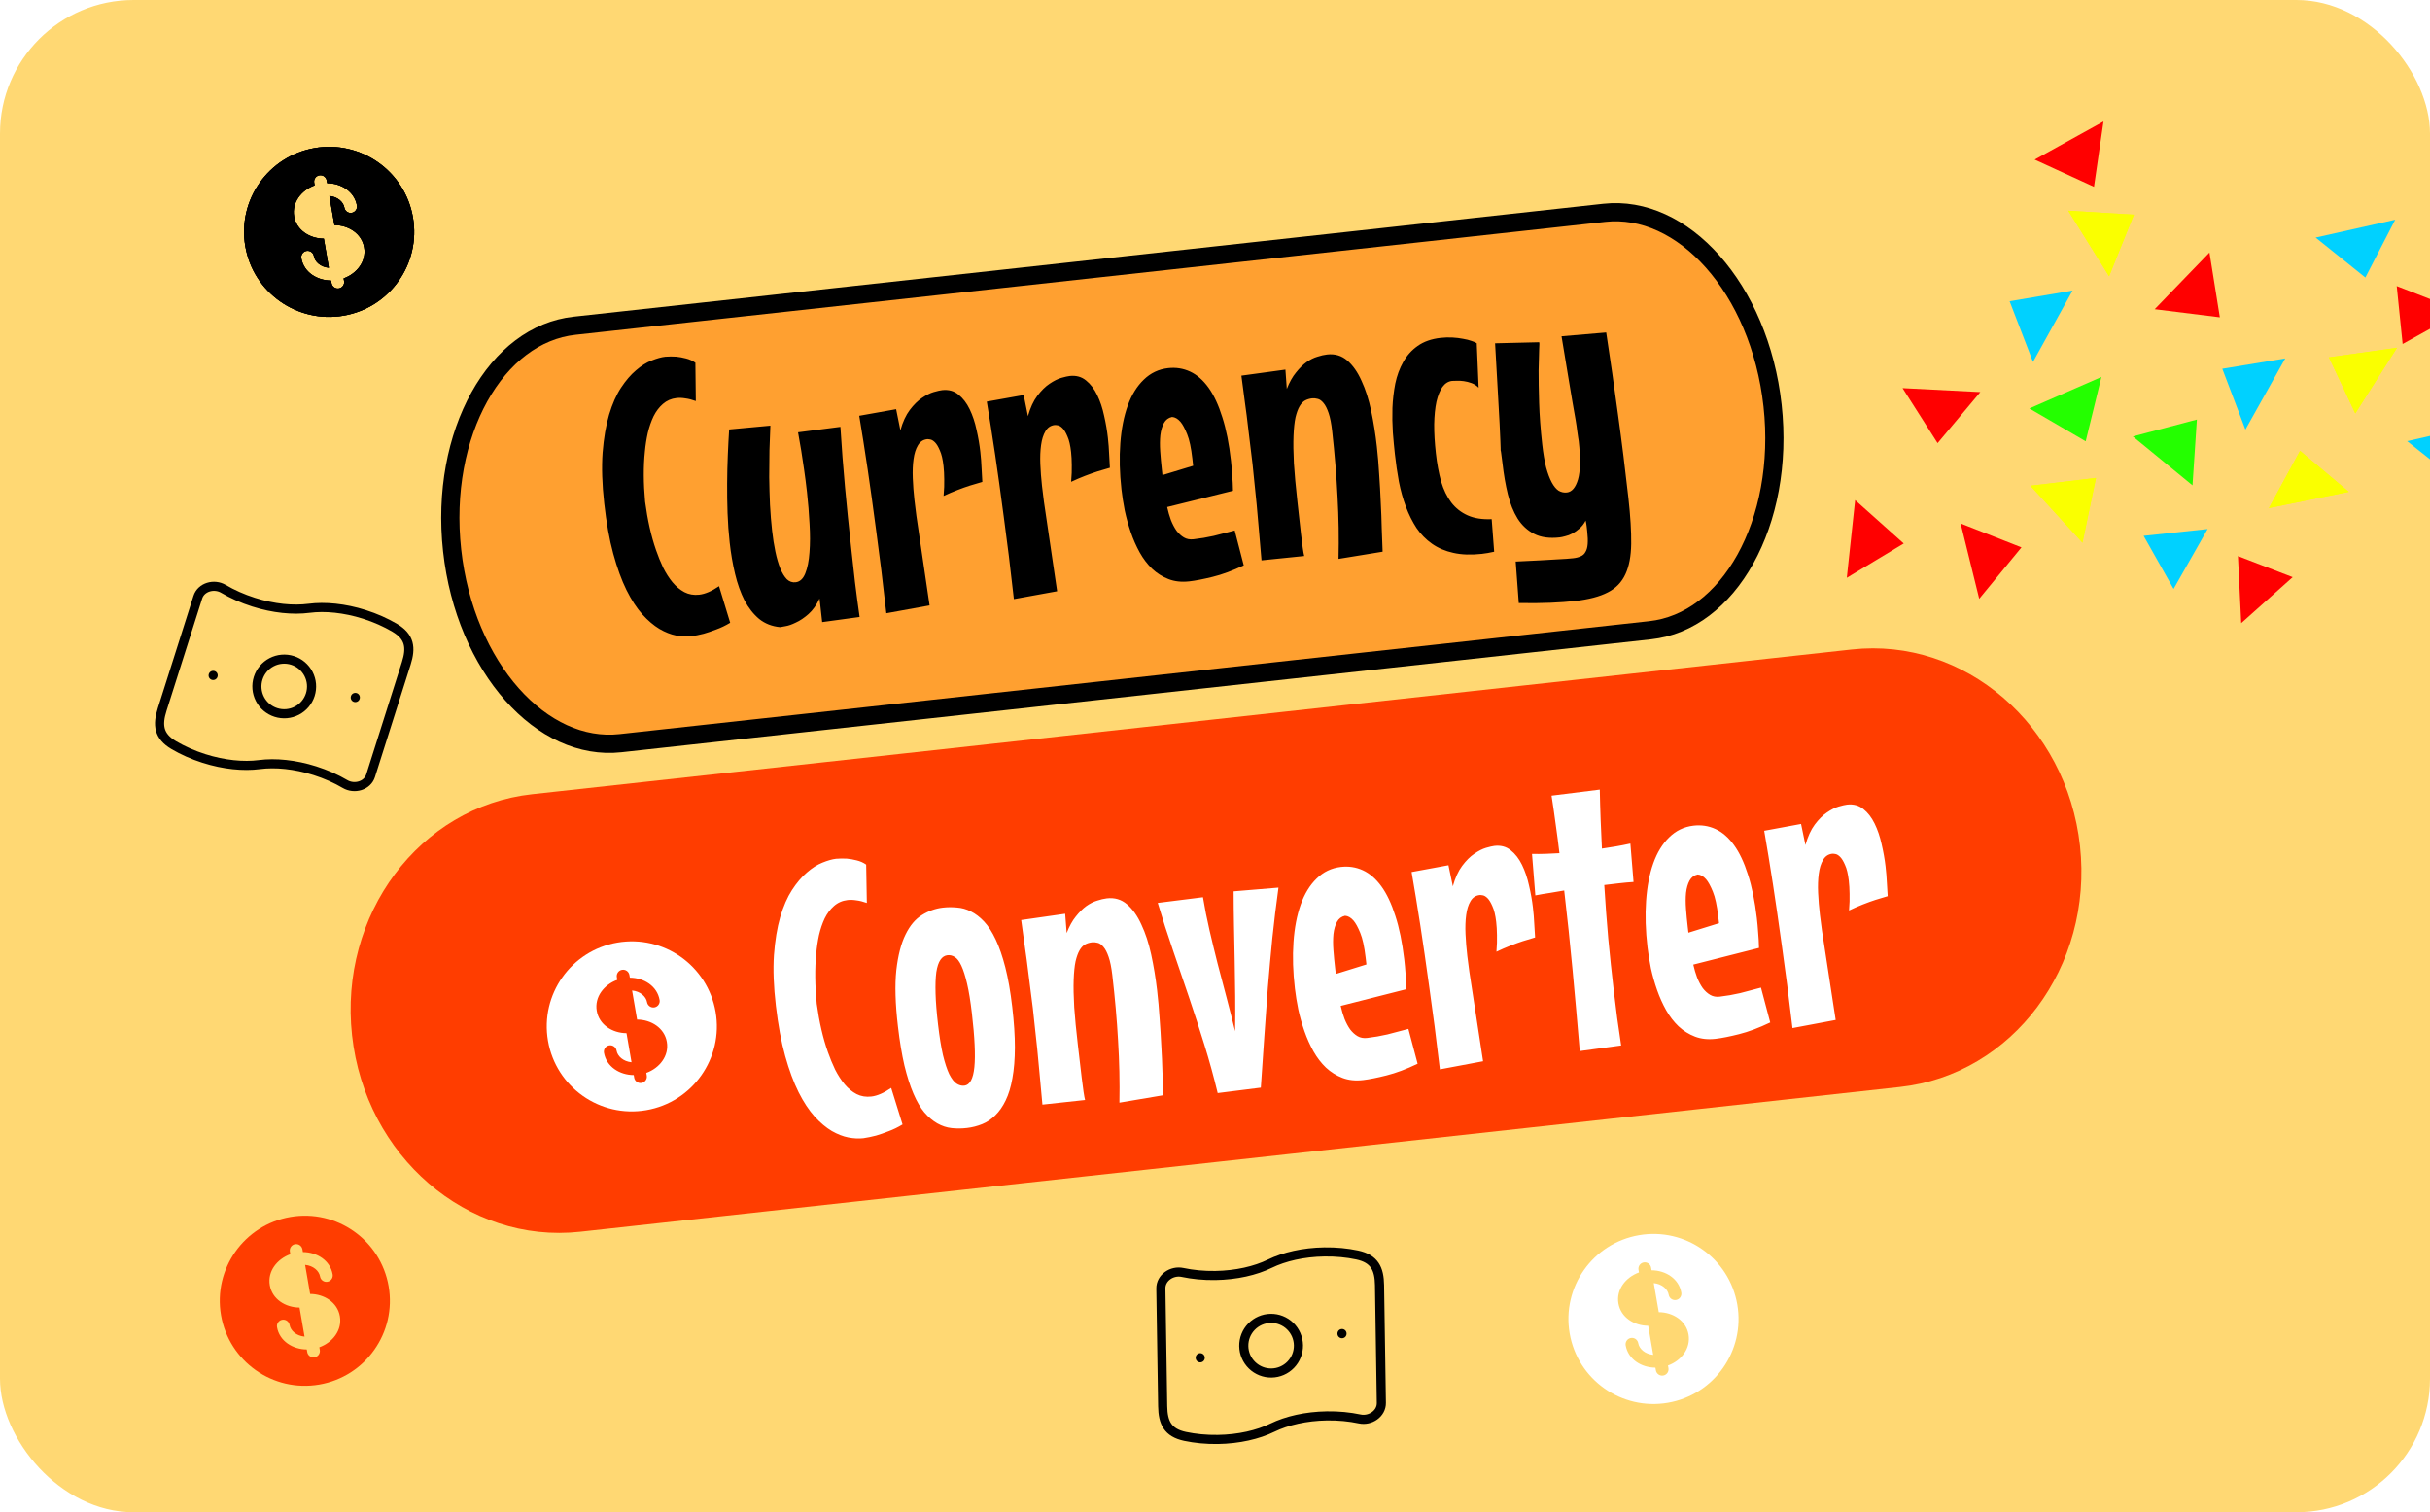 <svg width="400" height="249" viewBox="0 0 400 249" fill="none" xmlns="http://www.w3.org/2000/svg">
<g clip-path="url(#clip0_645_294)">
<g clip-path="url(#clip1_645_294)">
<rect width="400" height="249" fill="#FFD873"/>
<g clip-path="url(#clip2_645_294)">
<path d="M94.578 53.636L264.088 35.041C270.495 34.338 276.841 37.347 281.926 43.076C287.008 48.802 290.726 57.153 291.782 66.783C292.838 76.412 291.019 85.371 287.3 92.062C283.578 98.758 278.035 103.071 271.628 103.774L102.119 122.37C95.712 123.073 89.366 120.064 84.281 114.334C79.199 108.608 75.481 100.257 74.425 90.628C73.368 80.998 75.188 72.04 78.907 65.348C82.629 58.653 88.172 54.339 94.578 53.636Z" fill="#FFA030" stroke="black" stroke-width="3"/>
<path d="M304.834 106.941L87.599 130.773C69.043 132.808 55.769 150.585 57.952 170.479L57.952 170.479C60.134 190.373 76.946 204.85 95.502 202.814L312.737 178.982C331.294 176.947 344.568 159.169 342.385 139.276C340.203 119.382 323.391 104.905 304.834 106.941Z" fill="#FF3D00"/>
<path d="M120.195 102.542C119.428 103.005 118.662 103.373 117.896 103.647C117.132 103.941 116.446 104.174 115.836 104.347C115.123 104.531 114.426 104.671 113.744 104.768C112.999 104.85 112.177 104.806 111.277 104.633C110.398 104.458 109.488 104.098 108.547 103.552C107.604 102.986 106.667 102.189 105.735 101.161C104.801 100.112 103.929 98.772 103.12 97.144C102.308 95.494 101.583 93.499 100.946 91.159C100.309 88.82 99.815 86.066 99.463 82.897C99.111 79.73 99.022 76.941 99.195 74.532C99.388 72.121 99.744 70.038 100.261 68.283C100.798 66.504 101.451 65.027 102.222 63.852C103.011 62.653 103.837 61.692 104.7 60.967C105.561 60.222 106.413 59.687 107.257 59.362C108.12 59.015 108.873 58.806 109.514 58.735C110.117 58.689 110.714 58.685 111.305 58.724C111.814 58.773 112.349 58.871 112.91 59.018C113.492 59.163 114.011 59.399 114.467 59.725L114.538 66.037C113.926 65.812 113.355 65.666 112.823 65.599C112.31 65.509 111.826 65.49 111.37 65.54C110.501 65.637 109.751 65.961 109.12 66.513C108.508 67.042 107.996 67.717 107.584 68.539C107.193 69.358 106.876 70.273 106.632 71.286C106.408 72.296 106.25 73.319 106.155 74.357C105.902 76.796 105.913 79.54 106.189 82.591C106.587 85.607 107.186 88.266 107.986 90.566C108.327 91.556 108.716 92.519 109.156 93.455C109.613 94.368 110.133 95.181 110.715 95.891C111.295 96.582 111.941 97.118 112.655 97.5C113.389 97.879 114.201 98.02 115.091 97.921C116.064 97.813 117.155 97.346 118.363 96.52L120.195 102.542ZM138.339 70.281C138.544 73.633 138.797 76.948 139.098 80.227C139.397 83.484 139.729 86.76 140.094 90.052C140.31 91.998 140.524 93.924 140.735 95.829C140.968 97.731 141.223 99.653 141.501 101.592L135.338 102.433L134.907 98.551C134.398 99.635 133.791 100.488 133.084 101.111C132.378 101.735 131.685 102.2 131.007 102.505C130.351 102.83 129.776 103.03 129.281 103.106C128.789 103.202 128.501 103.255 128.418 103.264C127.084 103.14 125.934 102.691 124.967 101.918C124.02 101.122 123.214 100.101 122.552 98.854C121.908 97.584 121.39 96.132 120.999 94.498C120.608 92.865 120.312 91.137 120.11 89.315C119.935 87.741 119.819 86.129 119.761 84.48C119.704 82.83 119.681 81.208 119.693 79.614C119.702 77.999 119.739 76.444 119.804 74.948C119.866 73.432 119.94 72.02 120.025 70.71L126.81 70.083C126.759 71.325 126.709 72.672 126.661 74.124C126.633 75.574 126.619 77.053 126.619 78.562C126.64 80.069 126.682 81.584 126.746 83.107C126.829 84.607 126.945 86.03 127.095 87.376C127.232 88.618 127.413 89.772 127.636 90.837C127.859 91.903 128.129 92.826 128.447 93.609C128.762 94.37 129.121 94.959 129.523 95.376C129.944 95.769 130.424 95.936 130.962 95.876C131.666 95.798 132.199 95.309 132.56 94.41C132.922 93.51 133.151 92.363 133.247 90.969C133.362 89.552 133.366 87.979 133.258 86.252C133.171 84.522 133.031 82.787 132.838 81.047C132.693 79.743 132.534 78.503 132.362 77.327C132.189 76.152 132.031 75.1 131.886 74.173C131.704 73.103 131.53 72.106 131.365 71.181L138.339 70.281ZM161.702 79.352C161.051 79.529 160.371 79.731 159.662 79.956C159.055 80.149 158.369 80.393 157.605 80.687C156.841 80.982 156.081 81.307 155.324 81.664C155.416 80.606 155.451 79.69 155.428 78.917C155.423 78.121 155.385 77.402 155.314 76.76C155.19 75.642 154.99 74.784 154.714 74.186C154.456 73.564 154.186 73.112 153.903 72.829C153.62 72.546 153.351 72.387 153.096 72.353C152.861 72.316 152.702 72.302 152.619 72.311C151.957 72.385 151.449 72.724 151.097 73.329C150.743 73.914 150.503 74.674 150.376 75.61C150.247 76.526 150.206 77.568 150.251 78.737C150.297 79.906 150.388 81.101 150.524 82.323C150.62 83.192 150.727 84.061 150.844 84.928C150.962 85.795 151.089 86.662 151.227 87.527L153.017 99.685L145.898 100.978C145.344 95.988 144.793 91.5 144.246 87.516C143.717 83.508 143.244 80.091 142.825 77.266C142.333 73.967 141.871 71.031 141.439 68.459L147.512 67.376L148.213 70.851C148.604 69.466 149.119 68.35 149.759 67.504C150.417 66.634 151.088 65.973 151.771 65.52C152.473 65.044 153.118 64.72 153.707 64.55C154.317 64.378 154.777 64.274 155.088 64.24C156.144 64.123 157.041 64.369 157.779 64.978C158.515 65.568 159.129 66.369 159.618 67.384C160.108 68.399 160.486 69.531 160.75 70.78C161.035 72.027 161.243 73.24 161.374 74.421C161.478 75.353 161.546 76.246 161.578 77.102C161.628 77.935 161.67 78.685 161.702 79.352ZM182.698 77.021C182.047 77.198 181.367 77.4 180.658 77.625C180.051 77.818 179.365 78.062 178.601 78.356C177.837 78.651 177.077 78.976 176.32 79.333C176.412 78.275 176.447 77.359 176.424 76.586C176.419 75.79 176.381 75.071 176.31 74.429C176.186 73.311 175.986 72.453 175.71 71.855C175.452 71.233 175.182 70.781 174.899 70.498C174.616 70.215 174.347 70.056 174.092 70.022C173.857 69.985 173.698 69.971 173.615 69.981C172.953 70.054 172.446 70.393 172.093 70.998C171.739 71.583 171.499 72.343 171.372 73.279C171.243 74.195 171.202 75.237 171.247 76.406C171.293 77.575 171.384 78.77 171.52 79.992C171.616 80.861 171.723 81.73 171.84 82.597C171.958 83.465 172.085 84.331 172.223 85.196L174.013 97.354L166.894 98.647C166.34 93.657 165.789 89.169 165.242 85.185C164.713 81.177 164.24 77.76 163.821 74.935C163.329 71.636 162.867 68.7 162.435 66.128L168.508 65.045L169.209 68.52C169.6 67.135 170.115 66.02 170.755 65.173C171.413 64.303 172.084 63.642 172.767 63.189C173.469 62.713 174.114 62.389 174.703 62.219C175.313 62.047 175.773 61.943 176.084 61.909C177.14 61.792 178.037 62.038 178.775 62.648C179.511 63.237 180.125 64.038 180.614 65.053C181.104 66.068 181.482 67.2 181.746 68.449C182.031 69.696 182.239 70.91 182.37 72.09C182.474 73.022 182.542 73.915 182.574 74.771C182.624 75.604 182.666 76.354 182.698 77.021ZM204.731 93.095C202.879 93.971 201.167 94.601 199.596 94.985C198.045 95.367 196.762 95.614 195.748 95.727C194.485 95.867 193.349 95.742 192.342 95.35C191.334 94.959 190.432 94.389 189.636 93.638C188.861 92.886 188.186 91.997 187.611 90.971C187.033 89.924 186.543 88.815 186.141 87.644C185.738 86.473 185.407 85.283 185.147 84.075C184.906 82.844 184.724 81.68 184.602 80.583C184.299 77.85 184.237 75.31 184.417 72.963C184.594 70.596 185.004 68.528 185.646 66.758C186.288 64.989 187.168 63.571 188.286 62.504C189.402 61.416 190.737 60.785 192.29 60.613C193.573 60.47 194.779 60.661 195.906 61.186C197.033 61.711 198.043 62.594 198.936 63.837C199.828 65.079 200.585 66.703 201.206 68.71C201.846 70.693 202.32 73.082 202.631 75.877C202.718 76.664 202.786 77.464 202.834 78.276C202.903 79.086 202.944 79.93 202.958 80.809L192.125 83.489C192.293 84.246 192.498 84.957 192.739 85.622C193.002 86.285 193.307 86.869 193.657 87.375C194.025 87.859 194.434 88.232 194.882 88.497C195.331 88.762 195.855 88.861 196.456 88.794C197.574 88.67 198.685 88.484 199.789 88.235C200.891 87.966 202.043 87.671 203.244 87.349L204.731 93.095ZM191.353 78.23L196.402 76.695L196.271 75.514C196.075 73.754 195.79 72.413 195.415 71.491C195.038 70.547 194.669 69.865 194.308 69.444C193.875 68.947 193.416 68.684 192.931 68.654C192.337 68.782 191.892 69.115 191.595 69.651C191.298 70.187 191.1 70.859 191.001 71.666C190.921 72.451 190.914 73.332 190.98 74.31C191.047 75.287 191.135 76.273 191.246 77.267L191.353 78.23ZM220.333 92.023C220.418 88.639 220.365 85.228 220.172 81.791C219.999 78.351 219.705 74.757 219.289 71.01C219.149 69.747 218.955 68.752 218.706 68.025C218.455 67.277 218.174 66.721 217.861 66.358C217.546 65.973 217.227 65.747 216.905 65.678C216.581 65.588 216.273 65.559 215.984 65.591C215.569 65.637 215.184 65.753 214.827 65.94C214.492 66.124 214.191 66.44 213.927 66.889C213.662 67.337 213.437 67.949 213.25 68.725C213.084 69.498 212.976 70.505 212.925 71.748C212.875 72.99 212.895 74.497 212.987 76.268C213.097 78.017 213.287 80.103 213.556 82.525C213.653 83.395 213.754 84.306 213.859 85.258C213.963 86.19 214.062 87.08 214.156 87.929C214.271 88.776 214.365 89.531 214.439 90.193C214.531 90.833 214.612 91.285 214.684 91.549L207.657 92.267C207.51 90.376 207.365 88.694 207.223 87.221C207.099 85.726 206.978 84.356 206.861 83.111C206.744 81.867 206.625 80.706 206.506 79.629C206.405 78.529 206.296 77.451 206.178 76.395C206.073 75.443 205.954 74.471 205.823 73.479C205.711 72.465 205.579 71.379 205.43 70.222C205.301 69.062 205.14 67.801 204.947 66.439C204.773 65.054 204.571 63.525 204.344 61.853L211.591 60.86L211.818 64.041C212.26 62.923 212.768 62.018 213.341 61.326C213.911 60.612 214.488 60.045 215.07 59.624C215.672 59.201 216.268 58.904 216.857 58.734C217.444 58.543 217.975 58.422 218.452 58.369C219.735 58.226 220.841 58.554 221.768 59.352C222.695 60.151 223.48 61.269 224.121 62.707C224.781 64.122 225.31 65.772 225.708 67.656C226.106 69.54 226.419 71.507 226.646 73.557C226.812 75.048 226.938 76.564 227.026 78.106C227.134 79.645 227.219 81.165 227.281 82.668C227.361 84.147 227.416 85.587 227.446 86.989C227.494 88.367 227.542 89.65 227.59 90.84L220.333 92.023ZM243.395 63.837C243.064 63.497 242.679 63.246 242.242 63.085C241.805 62.924 241.374 62.815 240.948 62.757C240.523 62.699 240.133 62.68 239.778 62.698C239.422 62.696 239.171 62.703 239.026 62.719C238.405 62.788 237.876 63.119 237.439 63.712C237.022 64.304 236.693 65.116 236.451 66.149C236.23 67.18 236.106 68.42 236.078 69.869C236.069 71.295 236.162 72.889 236.357 74.649C236.546 76.347 236.832 77.887 237.216 79.27C237.619 80.629 238.177 81.783 238.89 82.731C239.6 83.658 240.496 84.366 241.578 84.854C242.659 85.341 243.982 85.551 245.546 85.482L245.953 90.845C245.606 90.925 245.257 90.996 244.907 91.055C244.578 91.113 244.248 91.16 243.917 91.197C242.136 91.394 240.568 91.338 239.213 91.027C237.881 90.735 236.715 90.236 235.714 89.529C234.713 88.823 233.862 87.953 233.161 86.92C232.477 85.864 231.898 84.702 231.422 83.434C230.943 82.146 230.56 80.774 230.273 79.317C230.004 77.838 229.783 76.322 229.611 74.769C229.491 73.692 229.38 72.499 229.276 71.19C229.191 69.858 229.168 68.519 229.208 67.173C229.265 65.804 229.421 64.466 229.674 63.16C229.948 61.851 230.383 60.67 230.979 59.619C231.572 58.547 232.365 57.663 233.357 56.965C234.367 56.245 235.628 55.802 237.139 55.634C237.802 55.56 238.449 55.541 239.082 55.575C239.715 55.61 240.299 55.681 240.835 55.789C241.369 55.877 241.832 55.993 242.226 56.138C242.617 56.262 242.903 56.388 243.085 56.514L243.395 63.837ZM264.395 54.746C265.078 59.198 265.723 63.685 266.33 68.208C266.955 72.709 267.529 77.309 268.051 82.009C268.382 84.991 268.534 87.5 268.509 89.536C268.483 91.572 268.166 93.242 267.556 94.546C266.948 95.872 265.98 96.87 264.65 97.542C263.322 98.234 261.52 98.707 259.242 98.96C258.082 99.088 256.741 99.185 255.218 99.249C253.695 99.313 251.957 99.328 250.004 99.293L249.497 92.464C251.02 92.4 252.375 92.333 253.562 92.264C254.749 92.195 255.739 92.138 256.53 92.092C257.469 92.05 258.28 91.992 258.963 91.916C259.46 91.861 259.878 91.752 260.216 91.588C260.556 91.446 260.813 91.208 260.986 90.874C261.181 90.559 261.301 90.126 261.345 89.576C261.388 89.027 261.363 88.327 261.269 87.478C261.239 87.209 261.209 86.94 261.179 86.671C261.147 86.381 261.091 86.062 261.01 85.715C260.734 86.249 260.395 86.684 259.992 87.023C259.61 87.359 259.221 87.632 258.825 87.844C258.43 88.055 258.037 88.204 257.649 88.289C257.283 88.392 256.976 88.458 256.727 88.486C255.05 88.672 253.656 88.481 252.545 87.912C251.434 87.344 250.523 86.502 249.812 85.386C249.122 84.268 248.586 82.933 248.204 81.383C247.82 79.811 247.528 78.125 247.328 76.323C247.238 75.516 247.168 74.979 247.118 74.712C247.085 74.422 247.055 74.247 247.028 74.187C247.021 74.125 247.019 74.104 247.021 74.125C247.021 74.125 247.02 74.02 247.018 73.811C247.013 73.581 246.998 73.163 246.973 72.558C246.948 71.953 246.905 71.004 246.845 69.711C246.786 68.418 246.691 66.72 246.563 64.618C246.453 62.492 246.3 59.794 246.105 56.525L253.348 56.35C253.41 56.343 253.414 56.751 253.359 57.575C253.322 58.375 253.292 59.521 253.268 61.012C253.264 62.48 253.292 64.248 253.354 66.316C253.416 68.384 253.586 70.671 253.864 73.177C254.03 74.668 254.244 75.933 254.506 76.973C254.786 77.99 255.098 78.814 255.441 79.447C255.784 80.08 256.159 80.531 256.566 80.8C256.991 81.046 257.442 81.143 257.919 81.09C258.747 80.998 259.359 80.281 259.755 78.937C260.148 77.573 260.187 75.472 259.873 72.635C259.852 72.449 259.819 72.243 259.773 72.018C259.745 71.769 259.696 71.418 259.624 70.965C259.571 70.489 259.483 69.88 259.359 69.139C259.235 68.399 259.063 67.422 258.845 66.21C258.645 64.974 258.395 63.482 258.096 61.734C257.816 59.962 257.465 57.842 257.044 55.373L264.395 54.746Z" fill="black"/>
<g filter="url(#filter0_d_645_294)">
<path d="M148.566 181.146C147.802 181.613 147.038 181.985 146.274 182.264C145.512 182.563 144.826 182.8 144.218 182.976C143.506 183.165 142.809 183.309 142.129 183.41C141.384 183.497 140.561 183.457 139.661 183.29C138.781 183.12 137.869 182.765 136.925 182.226C135.978 181.665 135.036 180.874 134.098 179.851C133.158 178.807 132.278 177.474 131.459 175.85C130.637 174.205 129.9 172.214 129.249 169.879C128.598 167.543 128.087 164.792 127.716 161.626C127.346 158.46 127.239 155.672 127.398 153.262C127.577 150.85 127.92 148.765 128.427 147.006C128.953 145.225 129.597 143.744 130.361 142.564C131.143 141.361 131.963 140.394 132.822 139.664C133.678 138.914 134.527 138.374 135.369 138.044C136.23 137.692 136.981 137.478 137.622 137.403C138.225 137.353 138.822 137.346 139.413 137.382C139.922 137.427 140.458 137.522 141.02 137.666C141.603 137.807 142.123 138.04 142.58 138.364L142.69 144.675C142.077 144.454 141.504 144.311 140.973 144.247C140.459 144.161 139.975 144.144 139.519 144.197C138.65 144.299 137.902 144.628 137.275 145.184C136.666 145.716 136.158 146.395 135.751 147.218C135.365 148.04 135.053 148.957 134.815 149.971C134.598 150.982 134.445 152.007 134.357 153.045C134.118 155.485 134.146 158.23 134.44 161.279C134.856 164.293 135.471 166.947 136.285 169.243C136.632 170.231 137.027 171.191 137.472 172.125C137.936 173.035 138.46 173.844 139.047 174.552C139.63 175.239 140.28 175.771 140.996 176.149C141.732 176.524 142.545 176.659 143.434 176.555C144.407 176.441 145.495 175.968 146.698 175.135L148.566 181.146ZM166.624 161.789C166.92 164.313 167.065 166.541 167.061 168.471C167.056 170.401 166.919 172.096 166.649 173.554C166.398 174.988 166.026 176.206 165.535 177.208C165.063 178.186 164.497 178.997 163.838 179.641C163.2 180.282 162.48 180.764 161.679 181.089C160.878 181.413 160.043 181.627 159.174 181.728C158.305 181.83 157.456 181.835 156.627 181.743C155.819 181.649 155.045 181.394 154.304 180.977C153.563 180.561 152.853 179.962 152.174 179.182C151.516 178.399 150.913 177.368 150.365 176.09C149.817 174.811 149.321 173.265 148.878 171.45C148.455 169.633 148.098 167.482 147.808 164.999C147.371 161.275 147.283 158.191 147.542 155.749C147.822 153.304 148.327 151.346 149.057 149.876C149.785 148.386 150.687 147.315 151.764 146.665C152.839 145.993 153.977 145.588 155.177 145.447C155.943 145.357 156.718 145.351 157.503 145.426C158.306 145.479 159.076 145.693 159.812 146.068C160.569 146.441 161.295 146.996 161.989 147.733C162.684 148.469 163.325 149.464 163.912 150.717C164.497 151.949 165.021 153.471 165.485 155.284C165.949 157.096 166.329 159.265 166.624 161.789ZM159.98 162.819C159.748 160.832 159.485 159.217 159.192 157.971C158.897 156.705 158.582 155.714 158.246 154.999C157.911 154.283 157.552 153.811 157.168 153.583C156.783 153.335 156.383 153.235 155.969 153.283C155.493 153.339 155.103 153.594 154.8 154.049C154.494 154.484 154.27 155.16 154.125 156.079C154.002 156.995 153.961 158.164 154.001 159.586C154.039 160.987 154.176 162.691 154.411 164.698C154.649 166.726 154.918 168.404 155.221 169.732C155.541 171.037 155.883 172.077 156.247 172.852C156.629 173.605 157.025 174.125 157.436 174.412C157.868 174.697 158.302 174.814 158.736 174.763C159.647 174.657 160.198 173.638 160.392 171.706C160.585 169.775 160.448 166.812 159.98 162.819ZM184.266 177.563C184.331 174.178 184.257 170.768 184.043 167.332C183.851 163.894 183.535 160.302 183.096 156.557C182.948 155.294 182.748 154.3 182.495 153.575C182.24 152.829 181.955 152.275 181.64 151.913C181.323 151.531 181.003 151.306 180.68 151.239C180.355 151.151 180.048 151.124 179.758 151.158C179.344 151.207 178.96 151.325 178.604 151.513C178.269 151.7 177.971 152.018 177.709 152.468C177.447 152.918 177.225 153.531 177.044 154.308C176.883 155.082 176.78 156.09 176.737 157.333C176.694 158.575 176.724 160.082 176.826 161.853C176.947 163.601 177.149 165.685 177.432 168.106C177.534 168.975 177.641 169.886 177.752 170.837C177.861 171.769 177.965 172.658 178.065 173.507C178.185 174.353 178.284 175.107 178.361 175.769C178.457 176.408 178.541 176.859 178.614 177.124L171.592 177.883C171.434 175.993 171.279 174.312 171.128 172.84C170.995 171.346 170.866 169.976 170.741 168.732C170.616 167.488 170.491 166.328 170.365 165.253C170.257 164.153 170.142 163.076 170.018 162.021C169.907 161.069 169.782 160.098 169.645 159.107C169.527 158.093 169.389 157.008 169.233 155.852C169.097 154.693 168.929 153.433 168.727 152.072C168.544 150.688 168.334 149.161 168.096 147.49L175.337 146.453L175.584 149.633C176.019 148.513 176.521 147.604 177.09 146.908C177.656 146.192 178.229 145.621 178.808 145.197C179.409 144.77 180.003 144.47 180.591 144.296C181.176 144.102 181.707 143.976 182.183 143.921C183.466 143.77 184.573 144.092 185.505 144.885C186.437 145.677 187.228 146.791 187.878 148.225C188.547 149.636 189.086 151.282 189.495 153.164C189.904 155.046 190.229 157.011 190.469 159.06C190.643 160.55 190.779 162.065 190.875 163.606C190.992 165.144 191.087 166.665 191.158 168.166C191.247 169.645 191.311 171.085 191.349 172.486C191.405 173.864 191.461 175.147 191.516 176.336L184.266 177.563ZM210.45 142.152C210.064 144.945 209.727 147.712 209.44 150.451C209.171 153.168 208.923 155.892 208.698 158.624C208.491 161.333 208.295 164.052 208.111 166.779C207.927 169.506 207.738 172.276 207.543 175.089L200.442 175.983C199.791 173.291 199.061 170.639 198.252 168.028C197.443 165.417 196.605 162.83 195.739 160.268C194.87 157.684 193.991 155.102 193.101 152.522C192.212 149.941 191.37 147.323 190.577 144.668L198.019 143.734C198.312 145.524 198.672 147.339 199.097 149.177C199.519 150.994 199.965 152.83 200.434 154.684C200.923 156.535 201.414 158.397 201.906 160.269C202.395 162.12 202.863 163.964 203.309 165.8C203.339 163.908 203.345 161.988 203.326 160.04C203.308 158.091 203.279 156.144 203.24 154.198C203.201 152.251 203.163 150.316 203.126 148.39C203.089 146.465 203.069 144.59 203.065 142.765L210.45 142.152ZM233.354 171.154C231.507 172.041 229.799 172.682 228.23 173.075C226.682 173.467 225.401 173.721 224.387 173.84C223.125 173.988 221.988 173.869 220.978 173.484C219.968 173.099 219.063 172.534 218.263 171.789C217.483 171.041 216.803 170.156 216.221 169.133C215.638 168.09 215.141 166.984 214.732 165.815C214.322 164.646 213.984 163.459 213.717 162.253C213.468 161.023 213.279 159.86 213.151 158.763C212.831 156.032 212.754 153.493 212.919 151.145C213.082 148.777 213.48 146.706 214.111 144.933C214.743 143.16 215.614 141.736 216.726 140.662C217.835 139.567 219.166 138.929 220.718 138.747C222.001 138.597 223.207 138.781 224.338 139.299C225.468 139.817 226.483 140.694 227.383 141.931C228.283 143.168 229.05 144.788 229.683 146.791C230.334 148.77 230.823 151.156 231.151 153.95C231.243 154.736 231.315 155.535 231.368 156.347C231.442 157.156 231.489 158 231.508 158.879L220.691 161.625C220.863 162.381 221.072 163.09 221.318 163.754C221.584 164.415 221.893 164.997 222.246 165.501C222.617 165.982 223.028 166.354 223.478 166.616C223.928 166.878 224.453 166.973 225.053 166.903C226.171 166.772 227.281 166.579 228.383 166.324C229.484 166.049 230.634 165.746 231.833 165.417L233.354 171.154ZM219.887 156.37L224.926 154.804L224.788 153.625C224.582 151.866 224.289 150.527 223.909 149.606C223.526 148.665 223.153 147.985 222.789 147.566C222.353 147.072 221.893 146.811 221.407 146.784C220.814 146.917 220.371 147.252 220.078 147.79C219.784 148.327 219.59 149 219.496 149.808C219.42 150.593 219.418 151.475 219.491 152.452C219.563 153.429 219.658 154.415 219.774 155.408L219.887 156.37ZM252.691 150.358C252.041 150.539 251.363 150.744 250.655 150.973C250.049 151.17 249.365 151.418 248.603 151.717C247.841 152.016 247.083 152.346 246.328 152.707C246.414 151.649 246.443 150.733 246.415 149.96C246.406 149.164 246.364 148.445 246.288 147.804C246.158 146.686 245.952 145.829 245.673 145.233C245.411 144.613 245.138 144.163 244.854 143.881C244.569 143.6 244.299 143.443 244.043 143.41C243.809 143.375 243.65 143.362 243.567 143.371C242.905 143.449 242.399 143.791 242.051 144.398C241.7 144.985 241.464 145.747 241.343 146.684C241.22 147.6 241.185 148.643 241.238 149.811C241.291 150.979 241.388 152.174 241.531 153.395C241.633 154.264 241.745 155.132 241.868 155.998C241.99 156.865 242.123 157.73 242.266 158.595L244.129 170.742L237.018 172.078C236.434 167.091 235.856 162.607 235.285 158.626C234.732 154.621 234.238 151.207 233.803 148.385C233.291 145.089 232.811 142.156 232.363 139.586L238.43 138.467L239.151 141.938C239.534 140.55 240.043 139.432 240.678 138.581C241.331 137.708 241.997 137.042 242.678 136.585C243.377 136.105 244.02 135.778 244.608 135.604C245.217 135.428 245.676 135.321 245.987 135.285C247.042 135.161 247.941 135.402 248.683 136.008C249.422 136.592 250.04 137.39 250.536 138.402C251.032 139.414 251.416 140.543 251.688 141.791C251.981 143.036 252.196 144.249 252.334 145.428C252.443 146.359 252.517 147.253 252.554 148.108C252.609 148.941 252.655 149.691 252.691 150.358ZM263.339 126.016C263.37 127.712 263.416 129.363 263.479 130.971C263.539 132.558 263.609 134.144 263.69 135.729C264.471 135.596 265.243 135.474 266.007 135.363C266.788 135.23 267.577 135.075 268.375 134.897L268.895 141.223C268.104 141.274 267.295 141.348 266.467 141.445C265.66 141.539 264.863 141.633 264.077 141.725C264.26 144.724 264.478 147.656 264.73 150.521C264.999 153.363 265.304 156.233 265.643 159.129C265.818 160.619 266.004 162.118 266.201 163.626C266.417 165.111 266.635 166.617 266.856 168.143L260.042 169.067C259.666 164.601 259.275 160.19 258.87 155.832C258.462 151.454 257.999 147.051 257.481 142.623C256.699 142.756 255.907 142.891 255.105 143.027C254.301 143.142 253.509 143.277 252.73 143.431L252.182 136.605C252.918 136.623 253.673 136.619 254.446 136.591C255.219 136.564 255.97 136.528 256.699 136.485C256.51 134.871 256.304 133.29 256.081 131.743C255.878 130.194 255.651 128.616 255.4 127.009L263.339 126.016ZM291.395 164.357C289.548 165.245 287.84 165.885 286.271 166.279C284.723 166.67 283.442 166.925 282.428 167.043C281.165 167.191 280.029 167.073 279.019 166.687C278.009 166.302 277.104 165.737 276.304 164.992C275.524 164.244 274.843 163.359 274.262 162.336C273.679 161.293 273.182 160.187 272.772 159.018C272.363 157.85 272.025 156.662 271.758 155.456C271.509 154.226 271.32 153.063 271.192 151.967C270.872 149.235 270.795 146.696 270.96 144.348C271.123 141.98 271.521 139.909 272.152 138.136C272.783 136.363 273.655 134.94 274.767 133.866C275.876 132.771 277.207 132.132 278.759 131.951C280.042 131.801 281.248 131.984 282.379 132.502C283.509 133.02 284.524 133.898 285.424 135.135C286.324 136.372 287.091 137.991 287.724 139.994C288.375 141.973 288.864 144.36 289.191 147.153C289.283 147.939 289.356 148.738 289.409 149.55C289.483 150.36 289.529 151.204 289.548 152.082L278.732 154.828C278.904 155.584 279.113 156.293 279.359 156.957C279.625 157.618 279.934 158.201 280.287 158.705C280.658 159.186 281.069 159.557 281.519 159.819C281.969 160.081 282.494 160.177 283.094 160.106C284.211 159.976 285.322 159.783 286.424 159.528C287.525 159.252 288.674 158.949 289.874 158.62L291.395 164.357ZM277.928 149.573L282.967 148.008L282.829 146.828C282.623 145.069 282.33 143.73 281.95 142.81C281.567 141.869 281.193 141.189 280.83 140.77C280.394 140.275 279.934 140.015 279.448 139.988C278.855 140.12 278.412 140.455 278.119 140.993C277.825 141.531 277.631 142.204 277.537 143.012C277.461 143.797 277.459 144.678 277.532 145.655C277.604 146.633 277.699 147.618 277.815 148.611L277.928 149.573ZM310.732 143.561C310.082 143.742 309.404 143.947 308.696 144.177C308.09 144.374 307.406 144.622 306.644 144.921C305.882 145.22 305.123 145.55 304.369 145.911C304.454 144.852 304.484 143.936 304.456 143.163C304.447 142.367 304.404 141.648 304.329 141.007C304.198 139.89 303.993 139.033 303.714 138.436C303.452 137.816 303.179 137.366 302.895 137.085C302.61 136.803 302.34 136.646 302.084 136.613C301.849 136.578 301.691 136.565 301.608 136.575C300.946 136.652 300.44 136.994 300.092 137.602C299.741 138.188 299.505 138.95 299.384 139.887C299.261 140.803 299.226 141.846 299.278 143.014C299.331 144.183 299.429 145.377 299.572 146.598C299.674 147.467 299.786 148.335 299.909 149.202C300.031 150.068 300.164 150.934 300.307 151.798L302.17 163.945L295.058 165.281C294.474 160.294 293.897 155.81 293.326 151.829C292.773 147.824 292.279 144.411 291.843 141.588C291.332 138.292 290.852 135.359 290.404 132.79L296.471 131.67L297.192 135.141C297.575 133.754 298.084 132.635 298.719 131.784C299.371 130.911 300.038 130.245 300.719 129.788C301.418 129.308 302.061 128.981 302.649 128.807C303.258 128.631 303.717 128.525 304.027 128.488C305.083 128.365 305.981 128.606 306.724 129.211C307.463 129.795 308.081 130.594 308.577 131.605C309.073 132.617 309.457 133.747 309.729 134.994C310.022 136.24 310.237 137.452 310.375 138.631C310.484 139.562 310.557 140.456 310.595 141.312C310.65 142.144 310.696 142.894 310.732 143.561Z" fill="white"/>
</g>
<path fill-rule="evenodd" clip-rule="evenodd" d="M117.796 166.618C119.112 174.237 114.002 181.48 106.382 182.796C98.763 184.111 91.52 179.001 90.204 171.382C88.889 163.763 93.999 156.52 101.618 155.204C109.238 153.888 116.48 158.998 117.796 166.618ZM102.392 159.688C102.667 159.64 102.949 159.704 103.176 159.864C103.404 160.025 103.558 160.269 103.606 160.544L103.681 160.981C105.999 160.996 108.181 162.359 108.578 164.658C108.626 164.932 108.562 165.214 108.401 165.442C108.241 165.669 107.997 165.824 107.722 165.871C107.448 165.918 107.166 165.855 106.938 165.694C106.711 165.534 106.556 165.289 106.509 165.015C106.347 164.08 105.398 163.222 104.046 163.092L104.872 167.879C107.191 167.894 109.372 169.257 109.769 171.556C110.166 173.854 108.568 175.87 106.389 176.661L106.464 177.099C106.512 177.373 106.448 177.655 106.287 177.883C106.127 178.11 105.883 178.265 105.608 178.312C105.334 178.359 105.052 178.296 104.824 178.135C104.597 177.975 104.442 177.731 104.395 177.456L104.319 177.019C102.001 177.004 99.819 175.641 99.422 173.342C99.375 173.068 99.439 172.786 99.599 172.558C99.76 172.331 100.004 172.176 100.278 172.129C100.553 172.081 100.835 172.145 101.062 172.306C101.29 172.466 101.444 172.71 101.492 172.985C101.653 173.92 102.603 174.778 103.955 174.907L103.128 170.121C100.81 170.106 98.628 168.743 98.231 166.444C97.834 164.146 99.433 162.13 101.612 161.338L101.536 160.901C101.489 160.627 101.552 160.345 101.713 160.117C101.874 159.89 102.118 159.735 102.392 159.688Z" fill="white"/>
<path fill-rule="evenodd" clip-rule="evenodd" d="M285.974 214.796C287.289 222.415 282.18 229.658 274.56 230.974C266.941 232.289 259.698 227.179 258.382 219.56C257.066 211.941 262.176 204.698 269.796 203.382C277.415 202.066 284.658 207.176 285.974 214.796ZM270.57 207.866C270.844 207.818 271.126 207.882 271.354 208.042C271.582 208.203 271.736 208.447 271.783 208.722L271.859 209.159C274.177 209.174 276.359 210.537 276.756 212.836C276.803 213.11 276.74 213.392 276.579 213.62C276.419 213.847 276.174 214.002 275.9 214.049C275.625 214.096 275.343 214.033 275.116 213.872C274.888 213.712 274.734 213.467 274.687 213.193C274.525 212.258 273.576 211.4 272.223 211.27L273.05 216.057C275.368 216.072 277.55 217.435 277.947 219.734C278.344 222.032 276.746 224.048 274.566 224.839L274.642 225.277C274.689 225.551 274.626 225.833 274.465 226.061C274.305 226.288 274.06 226.443 273.786 226.49C273.511 226.537 273.229 226.474 273.002 226.313C272.774 226.153 272.62 225.908 272.573 225.634L272.497 225.197C270.179 225.182 267.997 223.819 267.6 221.52C267.553 221.246 267.616 220.964 267.777 220.736C267.937 220.509 268.182 220.354 268.456 220.307C268.731 220.259 269.013 220.323 269.24 220.484C269.468 220.644 269.622 220.888 269.669 221.163C269.831 222.098 270.78 222.956 272.132 223.085L271.306 218.299C268.988 218.284 266.806 216.921 266.409 214.622C266.012 212.324 267.61 210.307 269.79 209.516L269.714 209.079C269.667 208.805 269.73 208.523 269.891 208.295C270.051 208.068 270.296 207.913 270.57 207.866Z" fill="white"/>
<path fill-rule="evenodd" clip-rule="evenodd" d="M67.974 35.796C69.29 43.415 64.18 50.658 56.56 51.974C48.941 53.289 41.698 48.179 40.382 40.56C39.066 32.941 44.176 25.698 51.796 24.382C59.415 23.066 66.658 28.176 67.974 35.796ZM52.57 28.866C52.844 28.818 53.127 28.882 53.354 29.042C53.581 29.203 53.736 29.447 53.783 29.722L53.859 30.159C56.177 30.174 58.359 31.537 58.756 33.836C58.803 34.11 58.74 34.392 58.579 34.62C58.419 34.847 58.174 35.002 57.9 35.049C57.625 35.096 57.343 35.033 57.116 34.872C56.888 34.712 56.734 34.467 56.687 34.193C56.525 33.258 55.576 32.4 54.223 32.27L55.05 37.057C57.368 37.072 59.55 38.435 59.947 40.734C60.344 43.032 58.746 45.048 56.566 45.839L56.642 46.277C56.689 46.551 56.626 46.833 56.465 47.061C56.305 47.288 56.06 47.443 55.786 47.49C55.511 47.538 55.23 47.474 55.002 47.313C54.774 47.153 54.62 46.908 54.573 46.634L54.497 46.197C52.179 46.182 49.997 44.819 49.6 42.52C49.553 42.246 49.616 41.964 49.777 41.736C49.937 41.509 50.182 41.354 50.456 41.307C50.73 41.259 51.013 41.323 51.24 41.483C51.468 41.644 51.622 41.888 51.669 42.163C51.831 43.098 52.78 43.956 54.132 44.085L53.306 39.299C50.988 39.284 48.806 37.921 48.409 35.622C48.012 33.324 49.61 31.308 51.789 30.516L51.714 30.079C51.667 29.805 51.73 29.523 51.891 29.295C52.051 29.067 52.296 28.913 52.57 28.866Z" fill="black"/>
<path fill-rule="evenodd" clip-rule="evenodd" d="M67.974 35.796C69.29 43.415 64.18 50.658 56.56 51.974C48.941 53.289 41.698 48.179 40.382 40.56C39.066 32.941 44.176 25.698 51.796 24.382C59.415 23.066 66.658 28.176 67.974 35.796ZM52.57 28.866C52.844 28.818 53.127 28.882 53.354 29.042C53.581 29.203 53.736 29.447 53.783 29.722L53.859 30.159C56.177 30.174 58.359 31.537 58.756 33.836C58.803 34.11 58.74 34.392 58.579 34.62C58.419 34.847 58.174 35.002 57.9 35.049C57.625 35.096 57.343 35.033 57.116 34.872C56.888 34.712 56.734 34.467 56.687 34.193C56.525 33.258 55.576 32.4 54.223 32.27L55.05 37.057C57.368 37.072 59.55 38.435 59.947 40.734C60.344 43.032 58.746 45.048 56.566 45.839L56.642 46.277C56.689 46.551 56.626 46.833 56.465 47.061C56.305 47.288 56.06 47.443 55.786 47.49C55.511 47.538 55.23 47.474 55.002 47.313C54.774 47.153 54.62 46.908 54.573 46.634L54.497 46.197C52.179 46.182 49.997 44.819 49.6 42.52C49.553 42.246 49.616 41.964 49.777 41.736C49.937 41.509 50.182 41.354 50.456 41.307C50.73 41.259 51.013 41.323 51.24 41.483C51.468 41.644 51.622 41.888 51.669 42.163C51.831 43.098 52.78 43.956 54.132 44.085L53.306 39.299C50.988 39.284 48.806 37.921 48.409 35.622C48.012 33.324 49.61 31.308 51.789 30.516L51.714 30.079C51.667 29.805 51.73 29.523 51.891 29.295C52.051 29.067 52.296 28.913 52.57 28.866Z" fill="black"/>
<path fill-rule="evenodd" clip-rule="evenodd" d="M67.974 35.796C69.29 43.415 64.18 50.658 56.56 51.974C48.941 53.289 41.698 48.179 40.382 40.56C39.066 32.941 44.176 25.698 51.796 24.382C59.415 23.066 66.658 28.176 67.974 35.796ZM52.57 28.866C52.844 28.818 53.127 28.882 53.354 29.042C53.581 29.203 53.736 29.447 53.783 29.722L53.859 30.159C56.177 30.174 58.359 31.537 58.756 33.836C58.803 34.11 58.74 34.392 58.579 34.62C58.419 34.847 58.174 35.002 57.9 35.049C57.625 35.096 57.343 35.033 57.116 34.872C56.888 34.712 56.734 34.467 56.687 34.193C56.525 33.258 55.576 32.4 54.223 32.27L55.05 37.057C57.368 37.072 59.55 38.435 59.947 40.734C60.344 43.032 58.746 45.048 56.566 45.839L56.642 46.277C56.689 46.551 56.626 46.833 56.465 47.061C56.305 47.288 56.06 47.443 55.786 47.49C55.511 47.538 55.23 47.474 55.002 47.313C54.774 47.153 54.62 46.908 54.573 46.634L54.497 46.197C52.179 46.182 49.997 44.819 49.6 42.52C49.553 42.246 49.616 41.964 49.777 41.736C49.937 41.509 50.182 41.354 50.456 41.307C50.73 41.259 51.013 41.323 51.24 41.483C51.468 41.644 51.622 41.888 51.669 42.163C51.831 43.098 52.78 43.956 54.132 44.085L53.306 39.299C50.988 39.284 48.806 37.921 48.409 35.622C48.012 33.324 49.61 31.308 51.789 30.516L51.714 30.079C51.667 29.805 51.73 29.523 51.891 29.295C52.051 29.067 52.296 28.913 52.57 28.866Z" fill="black"/>
<path fill-rule="evenodd" clip-rule="evenodd" d="M63.974 211.796C65.29 219.415 60.179 226.658 52.56 227.974C44.941 229.289 37.698 224.179 36.382 216.56C35.066 208.941 40.176 201.698 47.796 200.382C55.415 199.066 62.658 204.176 63.974 211.796ZM48.57 204.866C48.844 204.818 49.127 204.882 49.354 205.042C49.581 205.203 49.736 205.447 49.783 205.722L49.859 206.159C52.177 206.174 54.359 207.537 54.756 209.836C54.803 210.11 54.74 210.392 54.579 210.62C54.419 210.847 54.174 211.002 53.9 211.049C53.625 211.096 53.343 211.033 53.116 210.872C52.888 210.712 52.734 210.467 52.687 210.193C52.525 209.258 51.576 208.4 50.223 208.27L51.05 213.057C53.368 213.072 55.55 214.435 55.947 216.734C56.344 219.032 54.746 221.048 52.566 221.839L52.642 222.277C52.689 222.551 52.626 222.833 52.465 223.061C52.305 223.288 52.06 223.443 51.786 223.49C51.511 223.537 51.23 223.474 51.002 223.313C50.774 223.153 50.62 222.908 50.573 222.634L50.497 222.197C48.179 222.182 45.997 220.819 45.6 218.52C45.553 218.246 45.616 217.964 45.777 217.736C45.937 217.509 46.182 217.354 46.456 217.307C46.73 217.259 47.013 217.323 47.24 217.484C47.468 217.644 47.622 217.888 47.669 218.163C47.831 219.098 48.78 219.956 50.132 220.085L49.306 215.299C46.988 215.284 44.806 213.921 44.409 211.622C44.012 209.324 45.61 207.307 47.789 206.516L47.714 206.079C47.667 205.805 47.73 205.523 47.891 205.295C48.051 205.068 48.296 204.913 48.57 204.866Z" fill="#FF3D00"/>
<path d="M42.701 125.896C40.077 126.238 36.867 125.933 33.578 124.889C31.749 124.308 30.073 123.556 28.609 122.694C26.092 121.21 25.882 119.387 26.695 116.824L32.56 98.343C33.097 96.653 35.249 96.059 36.776 96.959C38.24 97.82 39.916 98.573 41.745 99.154C45.034 100.198 48.244 100.502 50.868 100.161C53.492 99.819 56.702 100.124 59.991 101.167C61.82 101.748 63.496 102.501 64.96 103.362C67.477 104.846 67.687 106.669 66.874 109.232L61.008 127.714C60.472 129.404 58.32 129.997 56.793 129.097C55.328 128.236 53.653 127.483 51.824 126.902C48.535 125.859 45.325 125.554 42.701 125.896Z" stroke="black" stroke-width="1.5" stroke-linecap="round" stroke-linejoin="round"/>
<path d="M35.089 111.205L35.084 111.22M58.486 114.838L58.481 114.855M51.075 114.39C50.714 115.527 49.916 116.475 48.856 117.024C47.797 117.573 46.562 117.679 45.425 117.317C44.287 116.956 43.339 116.158 42.79 115.099C42.241 114.039 42.136 112.805 42.497 111.667C42.858 110.53 43.656 109.582 44.715 109.033C45.775 108.484 47.009 108.378 48.147 108.739C49.285 109.1 50.232 109.898 50.781 110.958C51.33 112.018 51.436 113.252 51.075 114.39Z" stroke="black" stroke-width="1.5" stroke-linecap="round" stroke-linejoin="round"/>
<path d="M209.444 235.076C207.064 236.232 203.923 236.961 200.473 237.015C198.555 237.045 196.726 236.862 195.065 236.51C192.207 235.901 191.429 234.239 191.387 231.55L191.087 212.163C191.059 210.39 192.912 209.144 194.646 209.513C196.308 209.866 198.136 210.048 200.055 210.018C203.505 209.965 206.646 209.235 209.026 208.079C211.406 206.922 214.547 206.193 217.997 206.14C219.915 206.11 221.744 206.292 223.405 206.644C226.263 207.254 227.041 208.916 227.083 211.605L227.383 230.992C227.411 232.765 225.558 234.01 223.824 233.641C222.162 233.289 220.334 233.107 218.415 233.136C214.965 233.19 211.824 233.919 209.444 235.076Z" stroke="black" stroke-width="1.5" stroke-linecap="round" stroke-linejoin="round"/>
<path d="M197.565 223.558L197.566 223.574M220.907 219.581L220.907 219.599M213.736 221.507C213.754 222.7 213.298 223.852 212.467 224.709C211.636 225.566 210.499 226.058 209.306 226.076C208.113 226.095 206.961 225.639 206.104 224.808C205.247 223.977 204.755 222.84 204.737 221.647C204.718 220.453 205.174 219.301 206.005 218.445C206.836 217.588 207.973 217.096 209.166 217.077C210.36 217.059 211.512 217.515 212.368 218.346C213.225 219.177 213.717 220.314 213.736 221.507Z" stroke="black" stroke-width="1.5" stroke-linecap="round" stroke-linejoin="round"/>
<path d="M378.608 74.234L386.628 80.984L373.475 83.66L378.608 74.234Z" fill="#FAFF00"/>
<path d="M378.608 74.234L386.628 80.984L373.475 83.66L378.608 74.234Z" fill="#FAFF00"/>
<path d="M351.257 35.357L347.176 45.489L340.455 34.699L351.257 35.357Z" fill="#FAFF00"/>
<path d="M351.257 35.357L347.176 45.489L340.455 34.699L351.257 35.357Z" fill="#FAFF00"/>
<path d="M383.365 58.84L394.567 57.26L387.704 68.069L383.365 58.84Z" fill="#FAFF00"/>
<path d="M383.365 58.84L394.567 57.26L387.704 68.069L383.365 58.84Z" fill="#FAFF00"/>
<path d="M345.015 78.694L342.798 89.354L334.227 79.984L345.015 78.694Z" fill="#FAFF00"/>
<path d="M345.015 78.694L342.798 89.354L334.227 79.984L345.015 78.694Z" fill="#FAFF00"/>
<path d="M332.753 90.129L325.796 98.596L322.74 86.193L332.753 90.129Z" fill="#FF0000"/>
<path d="M313.372 89.487L304 95.138L305.377 82.343L313.372 89.487Z" fill="#FF0000"/>
<path d="M404.46 79.178L396.236 72.637L409.327 69.647L404.46 79.178Z" fill="#00D1FF"/>
<path d="M361.625 69.083L360.906 79.915L351.088 71.861L361.625 69.083Z" fill="#24FF00"/>
<path d="M343.325 72.661L334.051 67.253L345.909 62.075L343.325 72.661Z" fill="#24FF00"/>
<path d="M365.406 52.248L354.68 50.914L363.699 41.579L365.406 52.248Z" fill="#FF0000"/>
<path d="M318.945 72.962L313.178 63.909L325.98 64.561L318.945 72.962Z" fill="#FF0000"/>
<path d="M389.361 45.693L381.172 39.117L394.273 36.179L389.361 45.693Z" fill="#00D1FF"/>
<path d="M330.801 49.603L341.162 47.848L334.648 59.589L330.801 49.603Z" fill="#00D1FF"/>
<path d="M365.811 60.719L376.175 59.014L369.614 70.728L365.811 60.719Z" fill="#00D1FF"/>
<path d="M344.69 30.762L334.922 26.276L346.256 20L344.69 30.762Z" fill="#FF0000"/>
<path d="M395.497 56.639L394.523 47.106L405.187 51.259L395.497 56.639Z" fill="#FF0000"/>
<path d="M352.861 88.229L363.395 87.107L357.79 96.97L352.861 88.229Z" fill="#00D1FF"/>
<path d="M368.385 91.565L377.397 95.032L368.926 102.604L368.385 91.565Z" fill="#FF0000"/>
</g>
</g>
</g>
<defs>
<filter id="filter0_d_645_294" x="114.152" y="110.563" width="210.057" height="89.427" filterUnits="userSpaceOnUse" color-interpolation-filters="sRGB">
<feFlood flood-opacity="0" result="BackgroundImageFix"/>
<feColorMatrix in="SourceAlpha" type="matrix" values="0 0 0 0 0 0 0 0 0 0 0 0 0 0 0 0 0 0 127 0" result="hardAlpha"/>
<feOffset dy="4"/>
<feGaussianBlur stdDeviation="5.45"/>
<feComposite in2="hardAlpha" operator="out"/>
<feColorMatrix type="matrix" values="0 0 0 0 0 0 0 0 0 0 0 0 0 0 0 0 0 0 0.25 0"/>
<feBlend mode="normal" in2="BackgroundImageFix" result="effect1_dropShadow_645_294"/>
<feBlend mode="normal" in="SourceGraphic" in2="effect1_dropShadow_645_294" result="shape"/>
</filter>
<clipPath id="clip0_645_294">
<rect width="400" height="249" rx="22" fill="white"/>
</clipPath>
<clipPath id="clip1_645_294">
<rect width="400" height="249" fill="white"/>
</clipPath>
<clipPath id="clip2_645_294">
<rect width="400" height="400" fill="white"/>
</clipPath>
</defs>
</svg>
